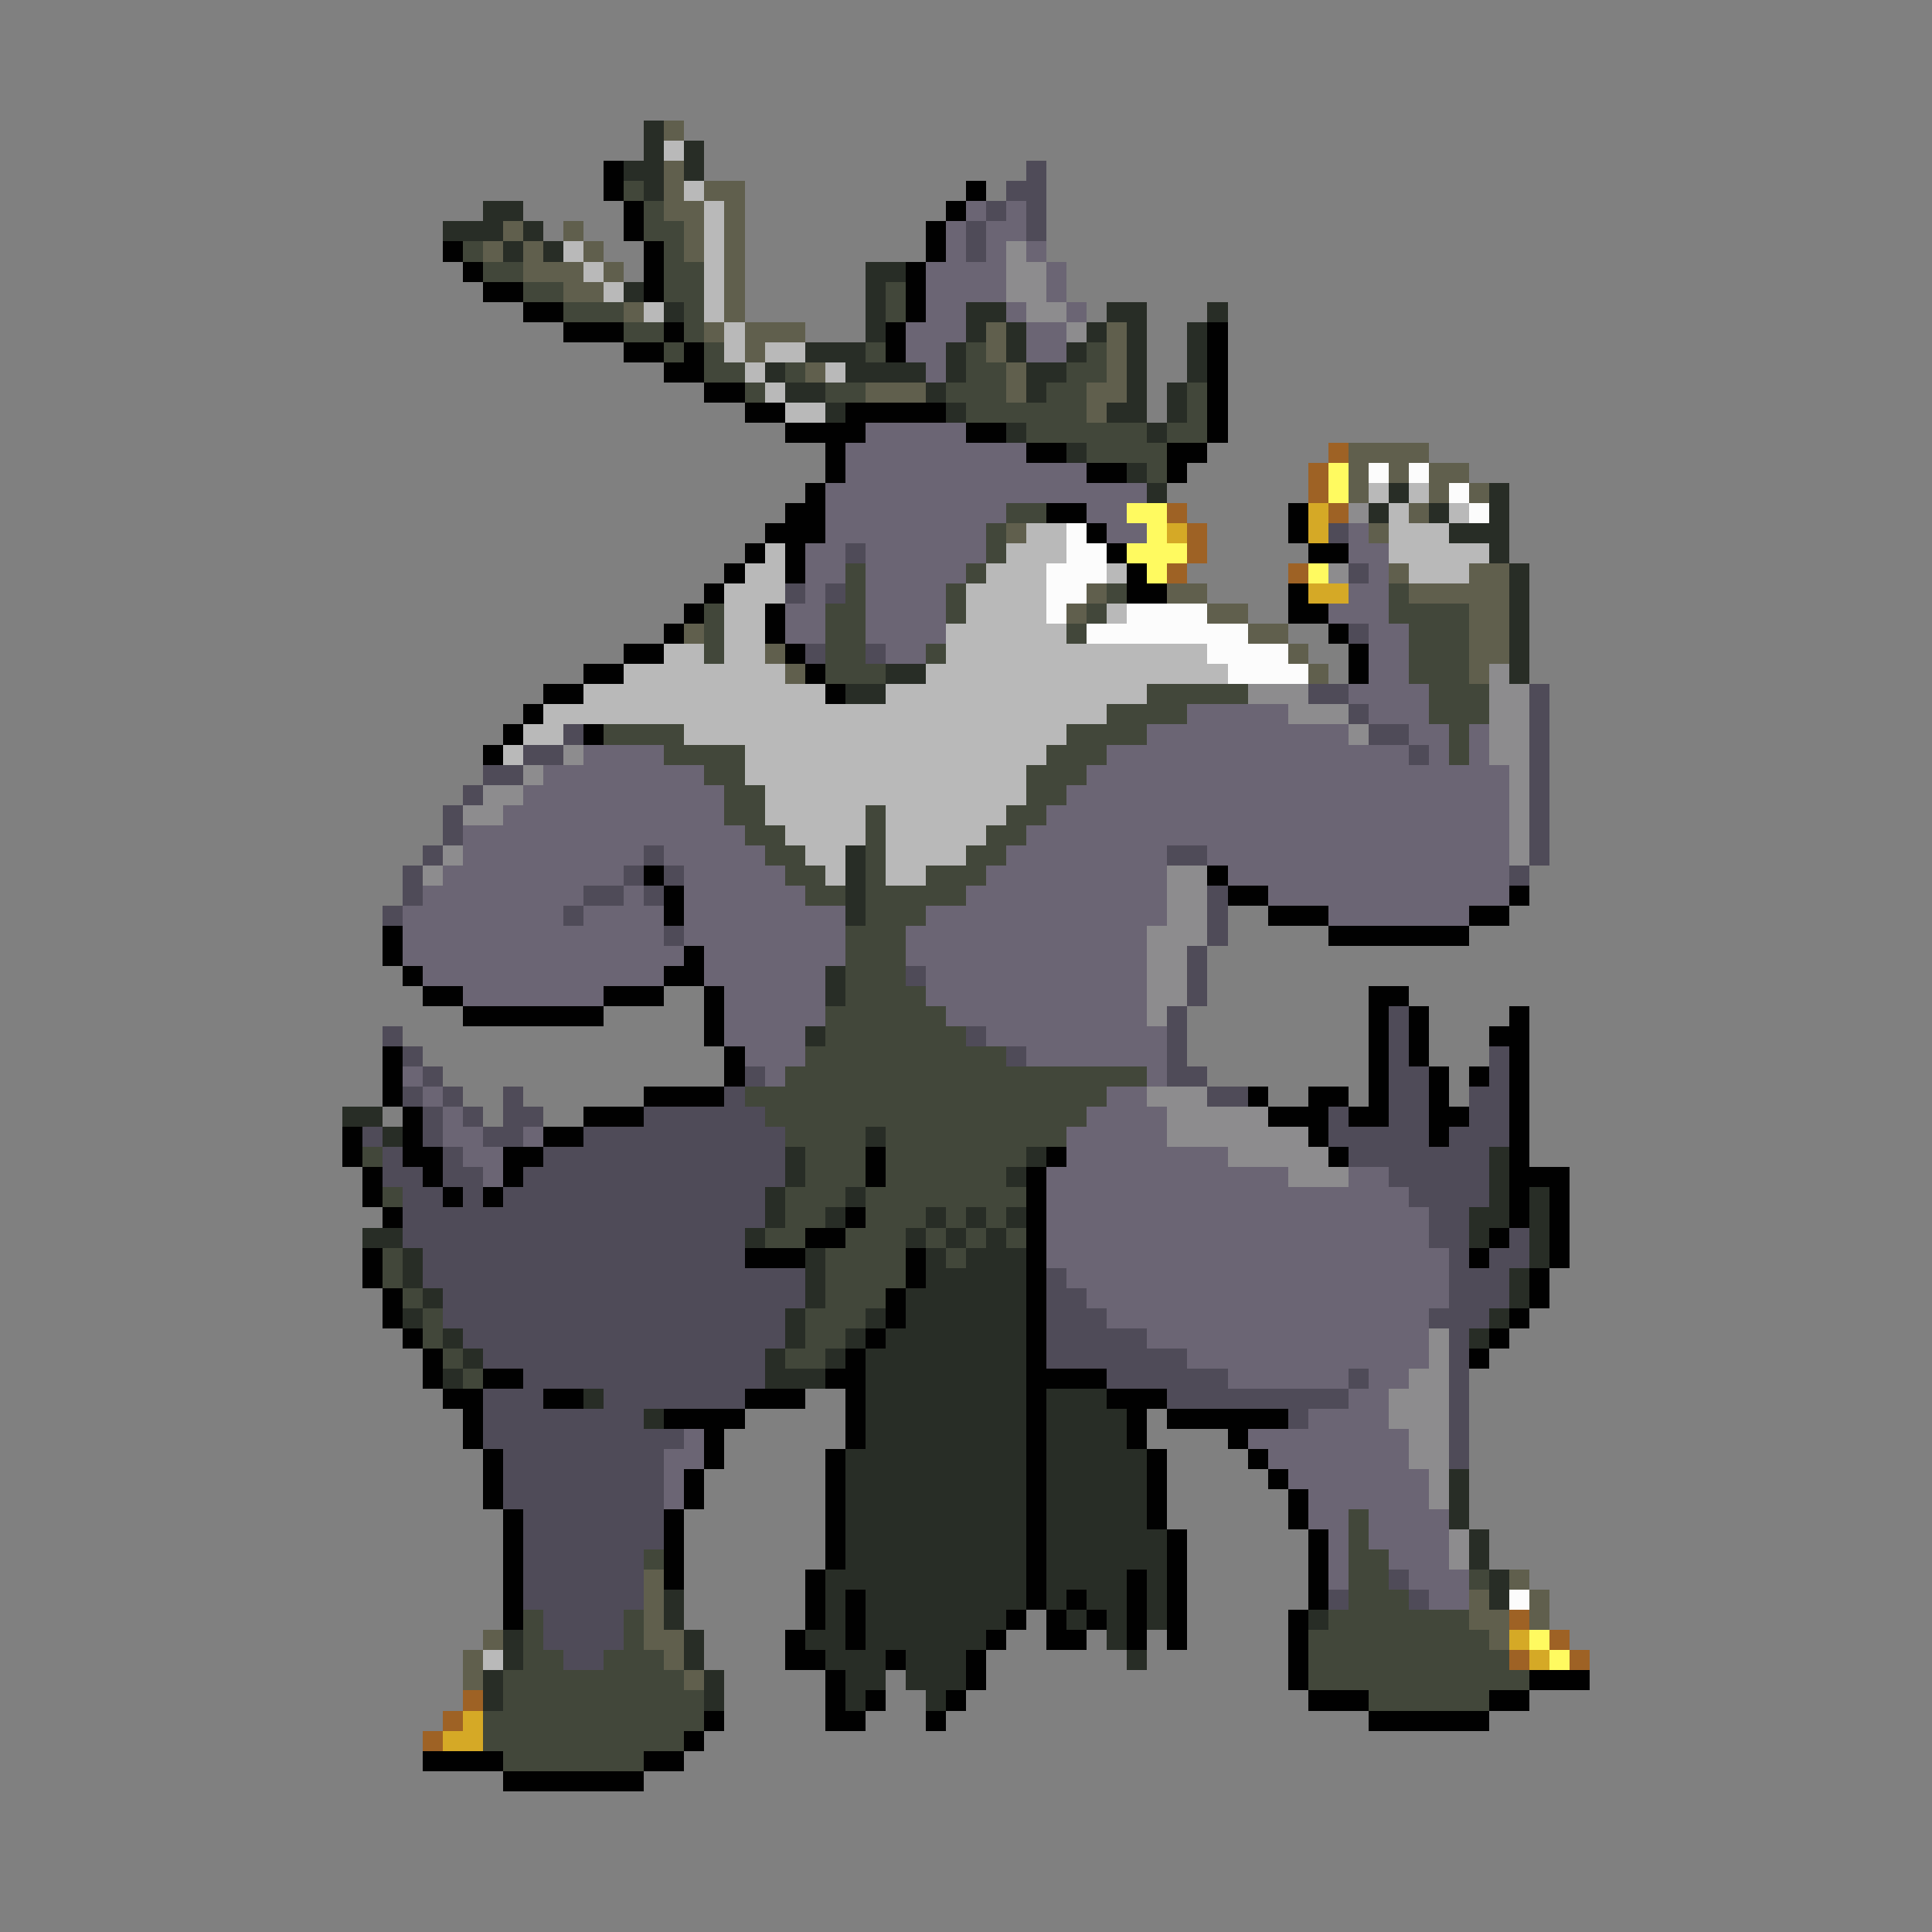 <svg xmlns="http://www.w3.org/2000/svg" viewBox="0 -0.5 96 96" shape-rendering="crispEdges">
<rect x="0" y="-0.5" width="96" height="96" fill="#808080" stroke="none"/>
<path stroke="#282d26" d="M32 6h1M32 7h1M34 7h1M31 8h2M34 8h1M32 9h1M24 10h2M22 11h3M26 11h1M25 12h1M27 12h1M43 13h2M31 14h1M43 14h1M33 15h1M43 15h1M48 15h2M55 15h2M60 15h1M43 16h1M48 16h1M50 16h1M54 16h1M56 16h1M59 16h1M40 17h3M47 17h1M50 17h1M53 17h1M56 17h1M59 17h1M38 18h1M42 18h4M47 18h1M51 18h2M56 18h1M59 18h1M39 19h2M46 19h1M51 19h1M56 19h1M58 19h1M41 20h1M47 20h1M55 20h2M58 20h1M50 21h1M57 21h1M53 22h1M56 23h1M57 24h1M69 24h1M74 24h1M68 25h1M71 25h1M74 25h1M72 26h3M74 27h1M75 28h1M75 29h1M75 30h1M75 31h1M75 32h1M44 33h2M75 33h1M42 34h2M42 42h1M42 43h1M42 44h1M42 45h1M41 48h1M41 49h1M40 51h1M17 55h2M19 56h1M43 56h1M39 57h1M51 57h1M74 57h1M39 58h1M50 58h1M74 58h1M38 59h1M42 59h1M74 59h1M76 59h1M38 60h1M41 60h1M46 60h1M48 60h1M50 60h1M73 60h2M76 60h1M18 61h2M37 61h1M45 61h1M47 61h1M49 61h1M73 61h1M76 61h1M20 62h1M40 62h1M46 62h1M48 62h3M76 62h1M20 63h1M40 63h1M46 63h5M75 63h1M21 64h1M40 64h1M45 64h6M75 64h1M20 65h1M39 65h1M43 65h1M45 65h6M74 65h1M22 66h1M39 66h1M42 66h1M44 66h7M73 66h1M23 67h1M38 67h1M41 67h1M43 67h8M22 68h1M38 68h3M43 68h8M29 69h1M43 69h8M52 69h3M32 70h1M43 70h8M52 70h4M43 71h8M52 71h4M42 72h9M52 72h5M42 73h9M52 73h5M72 73h1M42 74h9M52 74h5M72 74h1M42 75h9M52 75h5M72 75h1M42 76h9M52 76h6M73 76h1M42 77h9M52 77h6M73 77h1M41 78h10M52 78h4M57 78h1M74 78h1M33 79h1M41 79h1M43 79h8M52 79h1M54 79h2M57 79h1M74 79h1M33 80h1M41 80h1M43 80h7M53 80h1M55 80h1M57 80h1M65 80h1M25 81h1M34 81h1M40 81h2M43 81h6M55 81h1M25 82h1M34 82h1M41 82h3M45 82h3M56 82h1M24 83h1M35 83h1M42 83h2M45 83h3M24 84h1M35 84h1M42 84h1M46 84h1" />
<path stroke="#605f4d" d="M33 6h1M33 8h1M33 9h1M35 9h2M33 10h2M36 10h1M25 11h1M28 11h1M34 11h1M36 11h1M24 12h1M26 12h1M29 12h1M34 12h1M36 12h1M26 13h3M30 13h1M36 13h1M28 14h2M36 14h1M31 15h1M36 15h1M35 16h1M37 16h3M49 16h1M55 16h1M37 17h1M49 17h1M55 17h1M40 18h1M50 18h1M55 18h1M43 19h3M50 19h1M54 19h2M54 20h1M67 22h4M67 23h1M69 23h1M71 23h2M67 24h1M71 24h1M73 24h1M70 25h1M50 26h1M68 26h1M69 28h1M73 28h2M54 29h1M58 29h2M70 29h5M53 30h1M60 30h2M73 30h2M34 31h1M62 31h2M73 31h2M38 32h1M64 32h1M73 32h2M39 33h1M65 33h1M73 33h1M32 78h1M75 78h1M32 79h1M73 79h1M76 79h1M32 80h1M73 80h2M76 80h1M24 81h1M32 81h2M74 81h1M23 82h1M33 82h1M23 83h1M34 83h1" />
<path stroke="#b9b9b9" d="M33 7h1M34 9h1M35 10h1M35 11h1M28 12h1M35 12h1M29 13h1M35 13h1M30 14h1M35 14h1M32 15h1M35 15h1M36 16h1M36 17h1M38 17h2M37 18h1M41 18h1M38 19h1M39 20h2M68 24h1M70 24h1M69 25h1M72 25h1M51 26h2M69 26h3M38 27h1M50 27h3M69 27h5M37 28h2M49 28h3M55 28h1M70 28h3M36 29h3M48 29h4M36 30h2M48 30h4M55 30h1M36 31h2M47 31h6M33 32h2M36 32h2M47 32h13M31 33h8M46 33h15M29 34h12M44 34h13M27 35h28M26 36h2M34 36h19M25 37h1M37 37h15M37 38h14M38 39h13M38 40h5M44 40h6M39 41h4M44 41h5M40 42h2M44 42h4M41 43h1M44 43h2M24 82h1" />
<path stroke="#010101" d="M30 8h1M30 9h1M48 9h1M31 10h1M47 10h1M31 11h1M46 11h1M22 12h1M32 12h1M46 12h1M23 13h1M32 13h1M45 13h1M24 14h2M32 14h1M45 14h1M26 15h2M45 15h1M28 16h3M33 16h1M44 16h1M60 16h1M31 17h2M34 17h1M44 17h1M60 17h1M33 18h2M60 18h1M35 19h2M60 19h1M37 20h2M42 20h5M60 20h1M39 21h4M48 21h2M60 21h1M41 22h1M51 22h2M58 22h2M41 23h1M54 23h2M58 23h1M40 24h1M39 25h2M52 25h2M64 25h1M38 26h3M54 26h1M64 26h1M37 27h1M39 27h1M55 27h1M65 27h2M36 28h1M39 28h1M56 28h1M35 29h1M56 29h2M64 29h1M34 30h1M38 30h1M64 30h2M33 31h1M38 31h1M66 31h1M31 32h2M39 32h1M67 32h1M29 33h2M40 33h1M67 33h1M27 34h2M41 34h1M26 35h1M25 36h1M29 36h1M24 37h1M32 43h1M60 43h1M33 44h1M61 44h2M75 44h1M33 45h1M63 45h3M73 45h2M19 46h1M66 46h7M19 47h1M34 47h1M20 48h1M33 48h2M21 49h2M30 49h3M35 49h1M68 49h2M23 50h7M35 50h1M68 50h1M70 50h1M75 50h1M35 51h1M68 51h1M70 51h1M74 51h2M19 52h1M36 52h1M68 52h1M70 52h1M75 52h1M19 53h1M36 53h1M68 53h1M71 53h1M73 53h1M75 53h1M19 54h1M32 54h4M62 54h1M65 54h2M68 54h1M71 54h1M75 54h1M20 55h1M29 55h3M63 55h3M67 55h2M71 55h2M75 55h1M17 56h1M20 56h1M27 56h2M65 56h1M71 56h1M75 56h1M17 57h1M20 57h2M25 57h2M43 57h1M52 57h1M66 57h1M75 57h1M18 58h1M21 58h1M25 58h1M43 58h1M51 58h1M75 58h3M18 59h1M22 59h1M24 59h1M51 59h1M75 59h1M77 59h1M19 60h1M42 60h1M51 60h1M75 60h1M77 60h1M40 61h2M51 61h1M74 61h1M77 61h1M18 62h1M37 62h3M45 62h1M51 62h1M73 62h1M77 62h1M18 63h1M45 63h1M51 63h1M76 63h1M19 64h1M44 64h1M51 64h1M76 64h1M19 65h1M44 65h1M51 65h1M75 65h1M20 66h1M43 66h1M51 66h1M74 66h1M21 67h1M42 67h1M51 67h1M73 67h1M21 68h1M24 68h2M41 68h2M51 68h4M22 69h2M27 69h2M37 69h3M42 69h1M51 69h1M55 69h3M23 70h1M33 70h4M42 70h1M51 70h1M56 70h1M58 70h6M23 71h1M35 71h1M42 71h1M51 71h1M56 71h1M61 71h1M24 72h1M35 72h1M41 72h1M51 72h1M57 72h1M62 72h1M24 73h1M34 73h1M41 73h1M51 73h1M57 73h1M63 73h1M24 74h1M34 74h1M41 74h1M51 74h1M57 74h1M64 74h1M25 75h1M33 75h1M41 75h1M51 75h1M57 75h1M64 75h1M25 76h1M33 76h1M41 76h1M51 76h1M58 76h1M65 76h1M25 77h1M33 77h1M41 77h1M51 77h1M58 77h1M65 77h1M25 78h1M33 78h1M40 78h1M51 78h1M56 78h1M58 78h1M65 78h1M25 79h1M40 79h1M42 79h1M51 79h1M53 79h1M56 79h1M58 79h1M65 79h1M25 80h1M40 80h1M42 80h1M50 80h1M52 80h1M54 80h1M56 80h1M58 80h1M64 80h1M39 81h1M42 81h1M49 81h1M52 81h2M56 81h1M58 81h1M64 81h1M39 82h2M44 82h1M48 82h1M64 82h1M41 83h1M48 83h1M64 83h1M76 83h3M41 84h1M43 84h1M47 84h1M65 84h3M74 84h2M35 85h1M41 85h2M46 85h1M68 85h6M34 86h1M21 87h4M32 87h2M25 88h7" />
<path stroke="#4f4b58" d="M51 8h1M50 9h2M49 10h1M51 10h1M48 11h1M51 11h1M48 12h1M66 26h1M42 27h1M67 28h1M39 29h1M41 29h1M67 31h1M40 32h1M43 32h1M65 34h2M76 34h1M67 35h1M76 35h1M28 36h1M68 36h2M76 36h1M26 37h2M70 37h1M76 37h1M24 38h2M76 38h1M23 39h1M76 39h1M22 40h1M76 40h1M22 41h1M76 41h1M21 42h1M32 42h1M58 42h2M76 42h1M20 43h1M31 43h1M33 43h1M75 43h1M20 44h1M29 44h2M32 44h1M60 44h1M19 45h1M28 45h1M60 45h1M33 46h1M60 46h1M59 47h1M45 48h1M59 48h1M59 49h1M58 50h1M69 50h1M19 51h1M48 51h1M58 51h1M69 51h1M20 52h1M50 52h1M58 52h1M69 52h1M74 52h1M21 53h1M37 53h1M58 53h2M69 53h2M74 53h1M20 54h1M22 54h1M25 54h1M36 54h1M60 54h2M69 54h2M73 54h2M21 55h1M23 55h1M25 55h2M32 55h6M66 55h1M69 55h2M73 55h2M18 56h1M21 56h1M24 56h2M29 56h10M66 56h5M72 56h3M19 57h1M22 57h1M27 57h12M67 57h7M19 58h2M22 58h2M26 58h13M69 58h5M20 59h2M23 59h1M25 59h13M70 59h4M20 60h18M71 60h2M20 61h17M71 61h2M75 61h1M21 62h16M72 62h1M74 62h2M21 63h19M52 63h1M72 63h3M22 64h18M52 64h2M72 64h3M22 65h17M52 65h3M71 65h3M23 66h16M52 66h5M72 66h1M24 67h14M52 67h7M72 67h1M26 68h12M55 68h6M67 68h1M72 68h1M24 69h3M30 69h7M58 69h9M72 69h1M24 70h8M64 70h1M72 70h1M24 71h10M72 71h1M25 72h8M72 72h1M25 73h8M25 74h8M26 75h7M26 76h7M26 77h6M26 78h6M69 78h1M26 79h6M66 79h1M70 79h1M27 80h4M27 81h4M28 82h2" />
<path stroke="#42473a" d="M31 9h1M32 10h1M32 11h2M23 12h1M33 12h1M24 13h2M33 13h2M26 14h2M33 14h2M44 14h1M28 15h3M34 15h1M44 15h1M31 16h2M34 16h1M33 17h1M35 17h1M43 17h1M48 17h1M54 17h1M35 18h2M39 18h1M48 18h2M53 18h2M37 19h1M41 19h2M47 19h3M52 19h2M59 19h1M48 20h6M59 20h1M51 21h6M58 21h2M54 22h4M57 23h1M50 25h2M49 26h1M49 27h1M42 28h1M48 28h1M42 29h1M47 29h1M55 29h1M69 29h1M35 30h1M41 30h2M47 30h1M54 30h1M69 30h4M35 31h1M41 31h2M53 31h1M70 31h3M35 32h1M41 32h2M46 32h1M70 32h3M41 33h3M70 33h3M57 34h5M71 34h3M55 35h4M71 35h3M30 36h4M53 36h4M72 36h1M33 37h4M52 37h3M72 37h1M35 38h2M51 38h3M36 39h2M51 39h2M36 40h2M43 40h1M50 40h2M37 41h2M43 41h1M49 41h2M38 42h2M43 42h1M48 42h2M39 43h2M43 43h1M46 43h3M40 44h2M43 44h5M43 45h3M42 46h3M42 47h3M42 48h3M42 49h4M41 50h6M41 51h7M40 52h10M39 53h18M37 54h18M38 55h16M39 56h4M44 56h9M18 57h1M40 57h3M44 57h7M40 58h3M44 58h6M19 59h1M39 59h3M43 59h8M39 60h2M43 60h3M47 60h1M49 60h1M38 61h2M42 61h3M46 61h1M48 61h1M50 61h1M19 62h1M41 62h4M47 62h1M19 63h1M41 63h4M20 64h1M41 64h3M21 65h1M40 65h3M21 66h1M40 66h2M22 67h1M39 67h2M23 68h1M67 75h1M67 76h1M32 77h1M67 77h2M67 78h2M73 78h1M67 79h3M26 80h1M31 80h1M66 80h7M26 81h1M31 81h1M65 81h9M26 82h2M30 82h3M65 82h10M25 83h9M65 83h11M25 84h10M68 84h6M24 85h11M24 86h10M25 87h7" />
<path stroke="#6b6574" d="M48 10h1M50 10h1M47 11h1M49 11h2M47 12h1M49 12h1M51 12h1M46 13h4M52 13h1M46 14h4M52 14h1M46 15h2M50 15h1M53 15h1M45 16h3M51 16h2M45 17h2M51 17h2M46 18h1M43 21h5M42 22h9M42 23h12M41 24h16M41 25h9M54 25h2M41 26h8M55 26h2M67 26h1M40 27h2M43 27h6M67 27h2M40 28h2M43 28h5M68 28h1M40 29h1M43 29h4M67 29h2M39 30h2M43 30h4M66 30h3M39 31h2M43 31h4M68 31h2M44 32h2M68 32h2M68 33h2M67 34h4M59 35h5M68 35h3M57 36h10M70 36h2M73 36h1M29 37h4M55 37h15M71 37h1M73 37h1M27 38h8M54 38h21M26 39h10M53 39h22M25 40h11M52 40h23M23 41h14M51 41h24M23 42h9M33 42h5M50 42h8M60 42h15M22 43h9M34 43h5M49 43h9M61 43h14M21 44h8M31 44h1M34 44h6M48 44h10M63 44h12M20 45h8M29 45h4M34 45h8M46 45h12M66 45h7M20 46h13M34 46h8M45 46h12M20 47h14M35 47h7M45 47h12M21 48h12M35 48h6M46 48h11M23 49h7M36 49h5M46 49h11M36 50h5M47 50h10M36 51h4M49 51h9M37 52h3M51 52h7M20 53h1M38 53h1M57 53h1M21 54h1M55 54h2M22 55h1M54 55h4M22 56h2M26 56h1M53 56h5M23 57h2M53 57h8M24 58h1M52 58h12M67 58h2M52 59h18M52 60h19M52 61h19M52 62h20M53 63h19M54 64h18M55 65h16M57 66h14M59 67h12M61 68h6M68 68h2M67 69h2M65 70h4M34 71h1M62 71h8M33 72h2M63 72h7M33 73h1M64 73h7M33 74h1M65 74h6M65 75h2M68 75h4M66 76h1M68 76h4M66 77h1M69 77h3M66 78h1M70 78h3M71 79h2" />
<path stroke="#8d8c8e" d="M50 12h1M50 13h2M50 14h2M51 15h2M53 16h1M67 25h1M66 28h1M74 33h1M62 34h3M74 34h2M64 35h3M74 35h2M67 36h1M74 36h2M28 37h1M74 37h2M26 38h1M75 38h1M24 39h2M75 39h1M23 40h2M75 40h1M75 41h1M22 42h1M75 42h1M21 43h1M58 43h2M58 44h2M58 45h2M57 46h3M57 47h2M57 48h2M57 49h2M57 50h1M57 54h3M58 55h5M58 56h7M61 57h5M64 58h3M71 66h1M71 67h1M70 68h2M69 69h3M69 70h3M70 71h2M70 72h2M71 73h1M71 74h1M72 76h1M72 77h1" />
<path stroke="#9e6225" d="M66 22h1M65 23h1M65 24h1M58 25h1M66 25h1M59 26h1M59 27h1M58 28h1M64 28h1M75 80h1M77 81h1M75 82h1M78 82h1M23 84h1M22 85h1M21 86h1" />
<path stroke="#fffa60" d="M66 23h1M66 24h1M56 25h2M57 26h1M56 27h3M57 28h1M65 28h1M76 81h1M77 82h1" />
<path stroke="#fcfcfc" d="M68 23h1M70 23h1M72 24h1M73 25h1M53 26h1M53 27h2M52 28h3M52 29h2M52 30h1M56 30h4M54 31h8M60 32h4M61 33h4M75 79h1" />
<path stroke="#d5a926" d="M65 25h1M58 26h1M65 26h1M65 29h2M75 81h1M76 82h1M23 85h1M22 86h2" />
</svg>